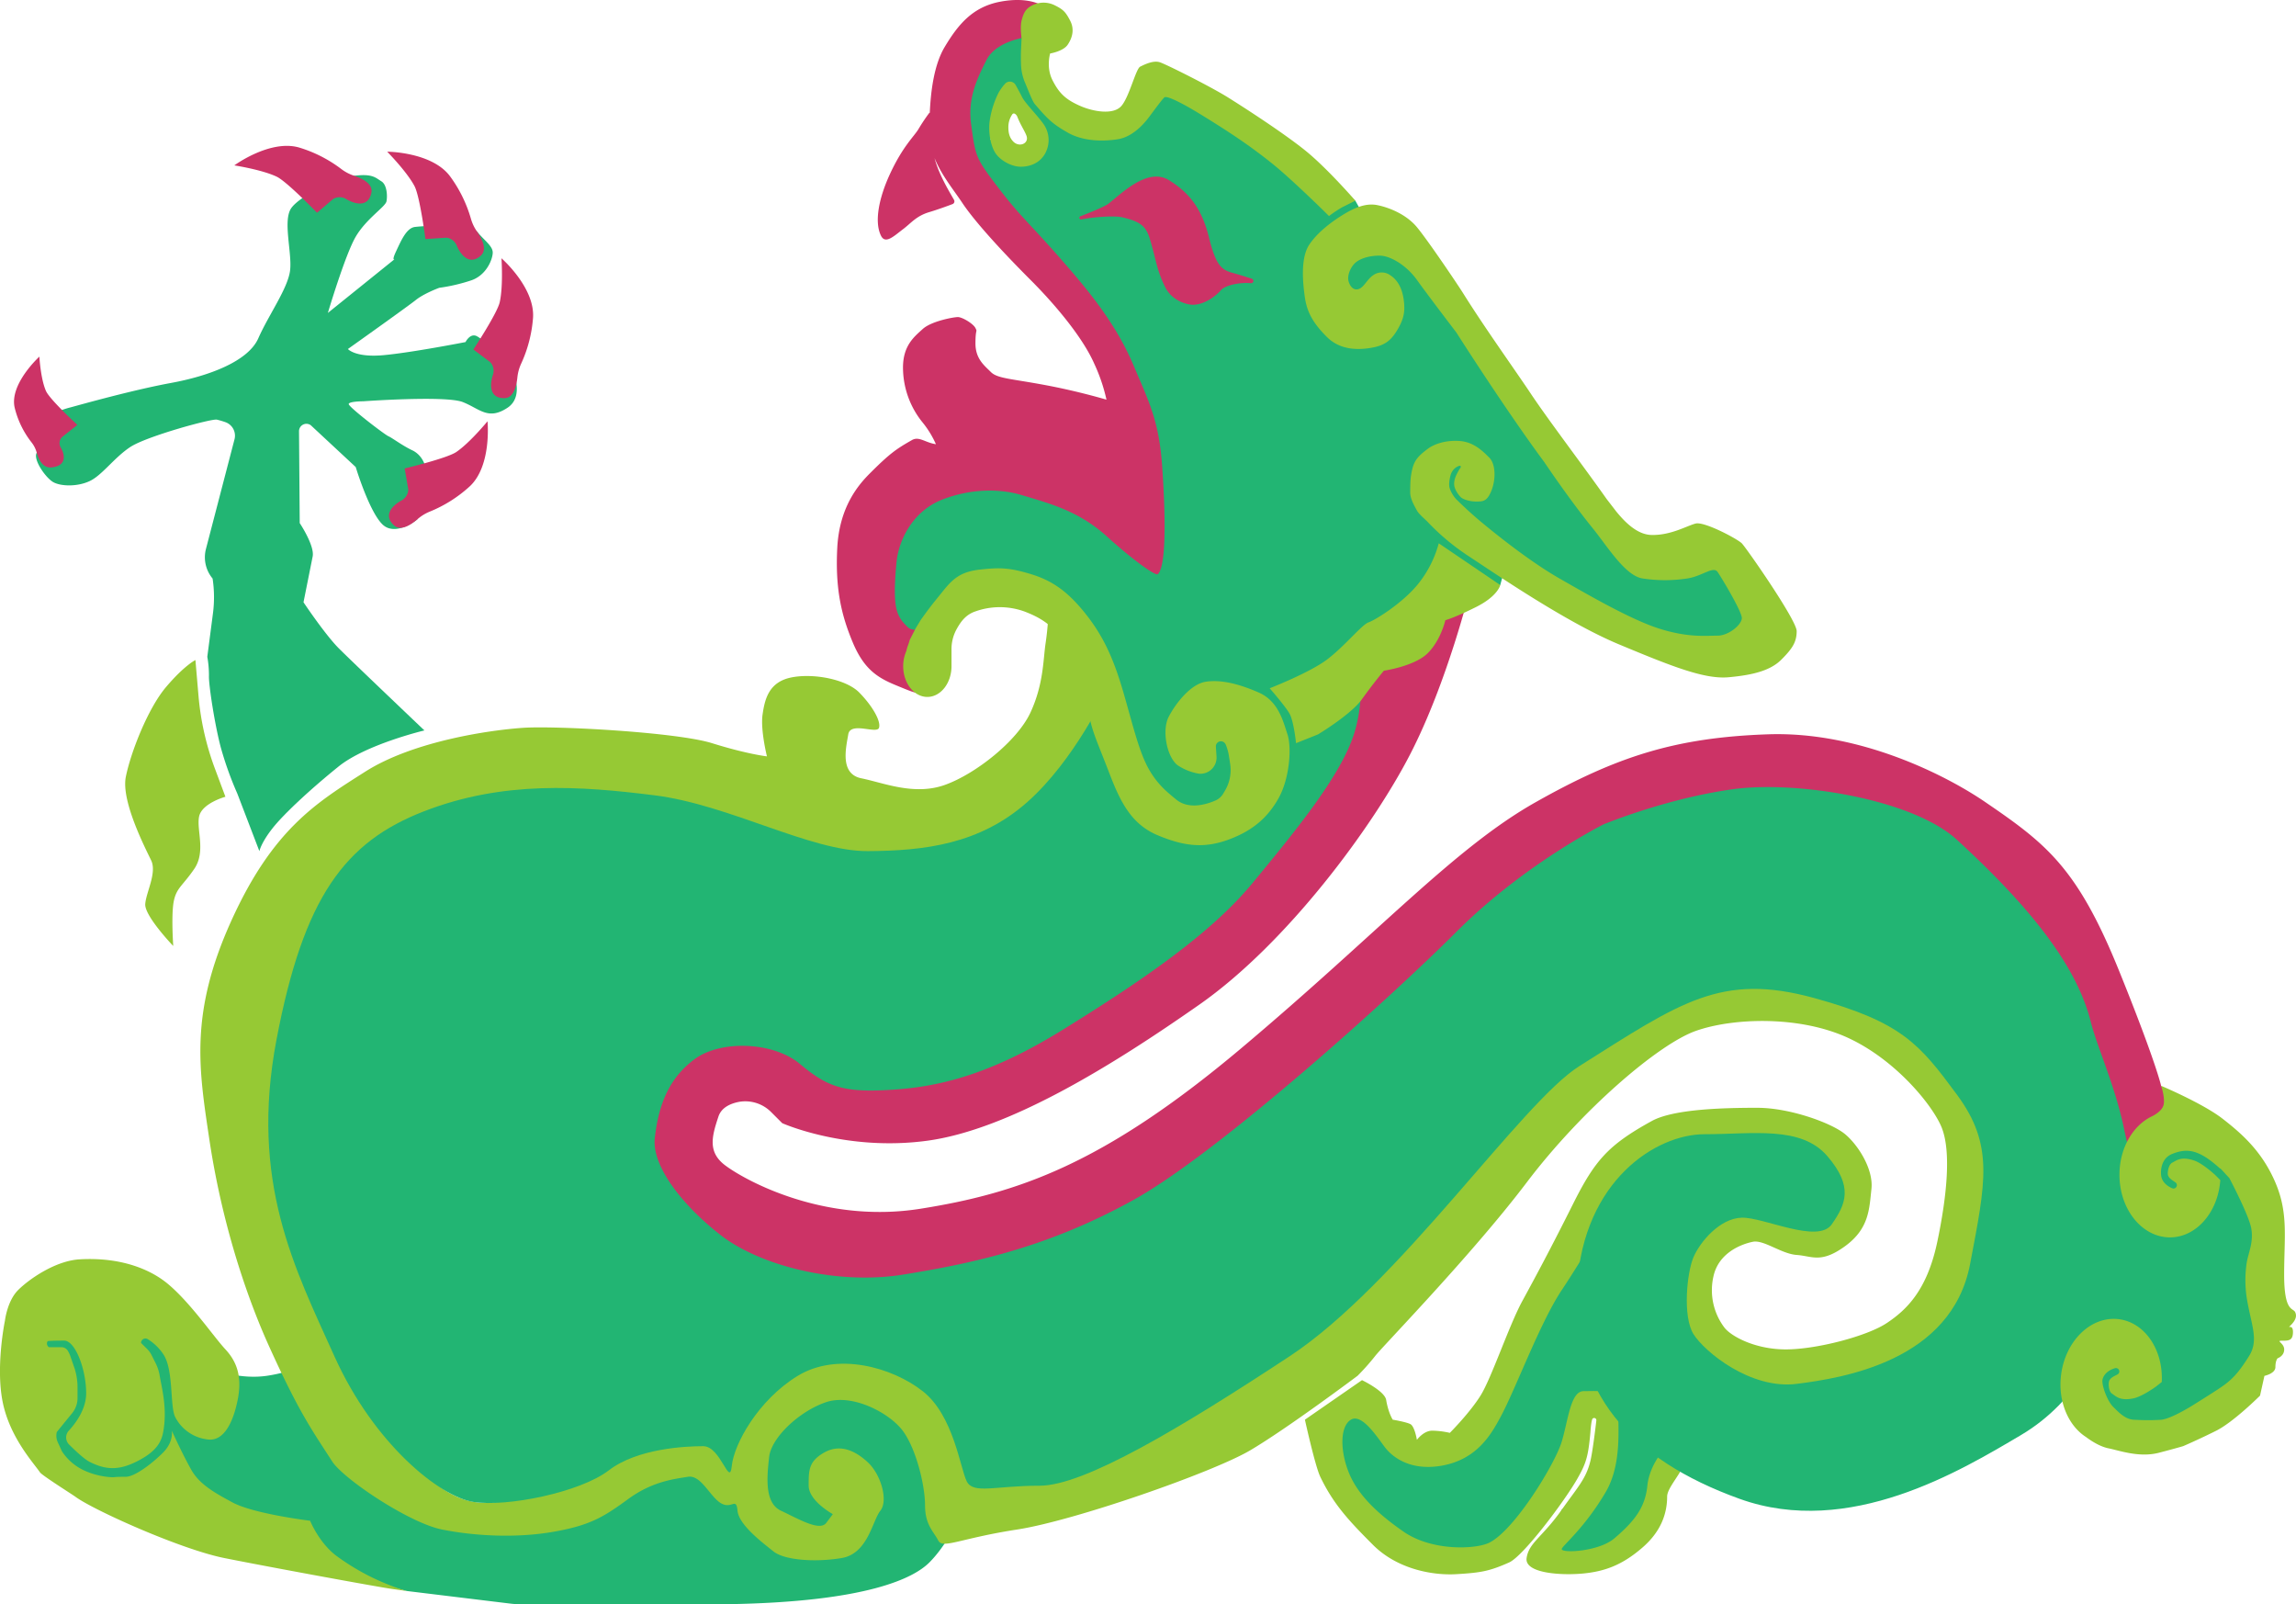 <svg xmlns="http://www.w3.org/2000/svg" viewBox="0 0 1045.64 730.36"><defs><style>.cls-1{fill:#22b573;}.cls-2{fill:#96c934;}.cls-3{fill:#c36;}</style></defs><g id="Third"><path class="cls-1" d="M415.32,642.93l-39.08-13.57L346,651.5l-7.76,28.86-16-12h-24.1l-27.92,13-41,12.87-44-13.29-38-44.58L138,620.79s-2.88,3.41-15.8,5.49-24.7-2.74-24.7-2.74-23.56-35-44.22-42.18c-19.36-6.71-37,5-41.08,20-2.58,9.47-6.08,40.32,0,50.16a75.11,75.11,0,0,0,33.08,28.84c16,7,59,23,71,26l69,18,47.36,5.76a34,34,0,0,0,4,.24h94.61c64-1,85-12,92-19s12-17.13,12-17.13Z"/><path class="cls-1" d="M715.24,565.36l7-12s11-16.6,17-9.3-3.09,10-6.54,37.64-1.46,42.66,6.54,52.66,17,19,22,23-5,16-5,16-4,19-8,23-23,16-23,16H702.17l9.07-25,16-12,5.17-23.58-5.17-14.42-6,3-5,16-6,18-17,24-21.6,14-30.4-6-29-26-8-33,16-13,17,21,15,5,21-9,25-59Z"/><path class="cls-2" d="M477.54,277.32s14.67-8.14,21.69-3.55,12.46,15.81,10.24,34.7-27.91,52.89-44.57,66.89-50.83,18.5-69.74,17.75-50.84-18.75-81.38-23.75-80.69-15-114.11,0-50,38.52-61.71,71.26-13.72,66.74-9.72,97.74,29,87,41,102,25.68,39.78,46.34,43.39,47.66-14.39,66.66-22.39,47-10,48-5,13-33,24-37,30-13.54,57-2.27,30,43.27,33,48.27,14,8,31,4,75-31,99-49,55-44,122-121,123-55,145-46,56,33,61,48,8,62.67,0,80.34-14,28.66-34,39.66-30,14-53,13-42-12-47-21-6.21-21.18-3.1-35.09,7.1-21.91,19.1-25.91,36,8,40,4,9-3,11-13-5-17-14-20-28-4-43-2-33,9-38,18-19,33-29,48-21.19,45.54-28,58c-4.1,7.53-10.51,19.23-27,22-13.84,2.32-22-3.83-25.5-8.41s-10.5-15.59-15.5-12.59-5,14-1,24,12.78,18.54,25,27c13,9,33,8,39,5,11.67-5.83,30-36,33-46s4-23,10-23,17-1,16,6,2.32,25.87-6,40c-10,17-20.33,24.81-20,26,.52,1.86,17,1,24-5,9.15-7.83,14-14,15-24s9-19,11-19,7,3,6,8-8,11.88-8,16c0,8-3,16-11,23-9.06,7.93-17,11-27,12s-27,0-26-7,7.15-9.45,16-22c7.3-10.34,11-14,13-22,1-4,2.37-15.12,2.77-18.75a1,1,0,0,0-1.73-.71c-.57.77-.89,4.89-1,6.46-1,11-2,14-6,21-5.78,10.13-24.53,35.13-31,38-9,4-12.83,4.66-23.91,5.33s-27.09-2.33-38.09-13.33-18-18.5-24-31c-2.39-5-7-26-7-26l26-18s10.33,4.94,11,9c1,6,3,9,3,9s6,1,8,2,3,7.19,3,7.19,3-4.19,7-4.19a37.84,37.84,0,0,1,8,1s9-9,14-17,13-32,19-43,13-24,23-44,16-27,36-38c10-5.49,33-6,48-6s34,7,40,12,13,16,12,25-1,18-12,26-15,4.48-22,4-15-7-20-6-15.74,4.91-18,16a28.2,28.2,0,0,0,5,23c3,4,14,10,28,10s37-6,46-12,18.36-14.92,23-37c4-19,6.6-40.51,2-52-4-10-21-31-43-41s-52-9-69-3-52,36-77,69-66,75-69,79a105.29,105.29,0,0,1-8,9s-32,24-49,34-80,32-106,36-34,9-36,5-6-7-6-16-4-25.53-10-33.76-23-17.24-35-13.24-25,16-26,25-2.21,20.91,5.4,24.45,17.6,9.55,20.6,5.55l3-4s-11-6-11-13,0-11,7-15,13.83-1.25,19.92,4.38,9.37,17.53,5.73,22.07-5.65,19.55-17.65,21.55-26,1-31-3-15.8-12.09-16.4-18.55-2.6-.45-7.6-3.45-9-13-15-12-16,2-27,10-17,12-34,15-36,2-51-1-44.9-23.06-50-31c-9-14-15-22-29-53-5.13-11.37-19.87-46.18-27-94-4.71-31.66-9-57,10-99s39-54,61-68,57-19,72-20,70,2,86,7,25,6,25,6-3-12-2-19,2.84-14.78,12.92-16.89,25.14.75,31.11,6.82,10,13.07,9,16.07-13-3-14,3-4,18,6,20,24,8,38,3,33-20,39-33,5.74-24,6.87-31.5,1.43-15.54,1.43-15.54"/><path class="cls-2" d="M31.46,657.66a4.53,4.53,0,0,1-.12-6.3c3.25-3.54,7.9-9.84,7.9-17,0-11-5-24-10-24s-11.69,0-12.85,2-14.15-11-14.15-11,1-9,6-14,17-13.36,28-14c19-1.1,32.31,4.67,40,11,10.4,8.56,20.87,24,26.44,30s7.56,13,5.56,23-6.24,19-13.62,18a19,19,0,0,1-14.77-10.08c-2.61-4.92-.61-21.92-5.61-28.92a23.21,23.21,0,0,0-7-6.69,2,2,0,0,0-3,1.75L67,614.16a10.34,10.34,0,0,1,2,2.74l1.9,3.79a19.83,19.83,0,0,1,1.84,5.72c.86,5.31,3.66,15.11,1.49,26-1,5-4,9-12,13s-14,4-21.69,0C38.18,664.13,34.24,660.43,31.46,657.66Z"/><path class="cls-2" d="M78.24,651.36s1,5-4,10-12.87,11-17,11c-7,0-4.14.33-7,.15a34.49,34.49,0,0,1-11.64-2.91,24.25,24.25,0,0,1-10.38-8.83l-1.91-4.15a7.09,7.09,0,0,1-.43-4.67l7-8.59a10.9,10.9,0,0,0,2.43-6.86v-4.79a28.8,28.8,0,0,0-1.28-8.5l-2.1-6.07a11.78,11.78,0,0,0-1.12-2.27,3.37,3.37,0,0,0-2.82-1.51H22.24l-.31-.31a2,2,0,0,1,.3-3l1-.68-21-8s-4.29,20.8-1,37,14.18,27.8,17,32c1,1.42,14.85,10.14,16,11,8,6,48,24,68,28s69,13,76,14l7,1a105.42,105.42,0,0,1-32-16c-8-6-12-16-12-16s-25.84-3.12-35.5-8.42c-6.5-3.58-14.5-7.58-18.5-14.58S78.24,651.36,78.24,651.36Z"/></g><g id="Second"><path class="cls-1" d="M503.62,315.29s18.3-45.66,48-47.29,57.66,1.36,71.66,15.36,12,29,0,55-49,80-67,94-81,71-133,74-63-18-81-18-34,12-34,26,17,42,45,50S454,569.8,491.61,547.58s116.63-85.22,145.63-115.22,72-70,109-79,93-11,127,5,62,35,77,72,30,86,30,86,3-7,15-2,33,12,35,32-3,29.93,0,41,13,6,.49,26.49-30.49,39.54-46.49,39.54-34-5-34-13,6-29,6-29-8.8,26-35.9,42-78.1,47-128.1,29-77-49-74-97,36-69,58-69,44-4,56,10,8.29,21.91,2,31-31-3.27-41-3-19,11-22,18-5,27,0,35,26,25.31,47,22.66,70.62-10.36,79-54.66c7-37,11-54-6-77s-25-33-65-44c-42.47-11.68-61,2-107,31-26.56,16.75-82.07,99.29-132,132.15s-93.58,58.91-113.77,58.88-30.2,4-33.2-2-6-30-20-41-39-18-57-7-29,31-30,41-5-9-13-9-30,1-43,11-46.32,16.78-61.66,14.39-45.34-26.39-63.34-66.39-38.69-79.24-26.34-144.12S157,383.36,193.13,369.36s70.94-11.53,105-7.26,70.91,25.53,97,25.4,51-3.21,72.54-22.17,35.92-50,35.92-50"/></g><g id="Top"><path class="cls-3" d="M669.57,268s-10.33,42.36-27.33,75.36-56,86-96,114-87,57-124,62-66-8-66-8l-5-5a16.58,16.58,0,0,0-15.19-4.6c-3.81.83-7.55,2.67-8.85,6.56-3,9-5,16.15,3,22.2,9,6.8,45,26.8,89,19.8s83-20,146-73,97-91.09,134-112,63.86-29.55,106-31,81.68,19,99.14,31c27.86,19,41.86,30,60.86,77,16.72,41.35,19,52,19,52l8,11-22,28,9,23a349.54,349.54,0,0,1-12-43c-4-19-12.24-37-15-48-6-24-25-50-61-83-20.24-18.55-73-27-102-23-30.51,4.21-58.91,16-58.91,16s-36.09,18-67.09,49-109,101-147,122-71,28.54-105,34c-30.12,4.84-65-4-83-18s-31.29-31.7-30-44c2-19,8.88-29.16,18-36,12-9,36-8,48,2s19,13,39,12,44-4.81,80-27,68-44,87-67c20.89-25.29,41.57-50.55,47-70s1-39,1-39L669.57,268"/><path class="cls-2" d="M1043.24,603.36c2-2,3-4,2-6s-5,0-5-17,2-28-4-42-15-22-24-29-28-15-28-15,2,6,1,9c-.81,2.44-3.82,4.18-4.93,4.74l-.4.2h0c-8.58,4.14-14.67,14.47-14.67,26.56,0,15.74,10.3,28.5,23,28.5,12,0,21.92-11.47,22.92-26.08l-2.42-2.42s-5.59-5.19-9.5-6.5c-6-2-8,0-10,1-1.26.64-2,3-2,5s2.4,3.14,3.54,4a1.53,1.53,0,0,1,.16,2.31h0a1.54,1.54,0,0,1-1.69.32c-1.58-.67-4.53-2.36-5-5.63-.36-2.5,0-8,5-10,5.65-2.26,10-2,16,2a51.49,51.49,0,0,1,5.9,4.76l0-.23,4.13,4.47s9,17,10,23-1,10.1-2,15a53.27,53.27,0,0,0,0,17c2,12,5.53,18.76,1,26-5,8-8,11-13.08,14.43-2.56,1.73-7.57,4.89-11.93,7.61v0s-10.07,6.46-15,7a100.14,100.14,0,0,1-12,0c-4.12,0-7-3-10-6-2.55-2.55-5.36-10-4.71-12.48.87-3.19,4-4.51,5.64-5a1.52,1.52,0,0,1,1.64.53h0a1.52,1.52,0,0,1-.43,2.27c-1.23.72-3.75,1.56-4,3.55s.22,4.42,1.4,5.2c1.86,1.23,3.61,3.45,9.81,2.18,4-.83,10.2-5.33,10.2-5.33l2.68-2.11c.76-14.62-7.69-27.19-19.65-28.62-12.61-1.51-24.35,9.94-26.22,25.57-1.44,12,3.38,23,11.41,28.11h0c.12.08,5.22,4.13,10.22,5.13s14,4.35,23,2c7-1.81,11-3,11-3s7-3,15-7,20-16,20-16l2-9s5-1,5-4,1-4,1-4,3-1,3-4-4-4-1-4,5,0,5-4S1041.24,605.36,1043.24,603.36Z"/></g><g id="Arm"><path class="cls-1" d="M32.31,185.42c5.4-1.47,28.39-7.91,45.59-11.07S113,164.56,117.65,154s13.47-22.73,14.46-30.86-3.53-23.07.69-28.6,20-13.38,28.44-14.49,9.86.93,12.44,2.49,2.82,6.7,2.33,9.15-9.18,7.86-14,16.07-12.69,34.71-12.69,34.71L179.7,118s-1.48,1,.73-3.68,4.66-10.55,8.58-11,24.7-2,28.29,2.21,7.17,6.59,7.1,9.54-2.76,10.07-9.63,12.52a79.89,79.89,0,0,1-14.71,3.44s-6.88,2.51-10.68,5.55-30.94,22.32-30.94,22.32,3.36,4,16.36,2.79S212,155.74,212,155.74s1.95-3.93,4.81-2.84,15.34,12.52,15.34,12.52,7.87,14.32-1,20.21-12.61.48-20.41-2.58-45.31-.35-45.31-.35-6.38,0-6.63,1.22,16.35,13.94,18.11,14.7,6.18,4.18,10.84,6.39,7.36,7.85,6.13,14-4.11,17.55-3.77,17.36-9.79,8.24-15.88,2.43-12.23-26.16-12.23-26.16l-20.48-19.05a3.37,3.37,0,0,0-5.34,2.82l.32,41.74s6.87,10.3,5.89,15.21l-4.17,20.84s9.81,14.72,16.19,21.09,38.87,37.26,38.87,37.26-26.56,6.32-39.08,16.42-25,21.62-30.18,28.24-5.89,10.31-5.89,10.31l-10.06-26.24a155.57,155.57,0,0,1-7.47-20.81c-2.84-10.58-5.58-28.78-5.44-32.68a47.88,47.88,0,0,0-.75-8.77L97,279.13a56.84,56.84,0,0,0-.18-15.74l-.17-.2a15.08,15.08,0,0,1-2.85-13.28l13-49.91a6.52,6.52,0,0,0-4.22-7.82,36.78,36.78,0,0,0-3.84-1.13c-2.46-.49-32.13,7.61-39.49,12.52S46.54,216.32,40.9,219s-13.24,2.46-16.68.49-9.32-10.34-7.48-13.38,7.52-17.72,7.52-17.72A37.8,37.8,0,0,1,32.31,185.42Z"/><path class="cls-2" d="M89,300.51l1.4,16.3a125.19,125.19,0,0,0,7.43,33l4.83,12.94s-10.79,2.94-12,9.07,3.19,15.94-2.2,23.79-8.09,8.59-9.32,14.72-.24,20.36-.24,20.36S65.74,417,66.15,411.58s5.39-14.23,2.69-19.87-13.74-27-11.54-38,10-31.15,18.39-41S89,300.51,89,300.51Z"/><path class="cls-3" d="M144.38,96.86S130.64,82.64,126,80.43c-6.78-3.21-19.29-5.13-19.29-5.13s16.34-12,29.59-8.11A60.7,60.7,0,0,1,155.49,77a19.9,19.9,0,0,0,5.75,3c3.54,1.18,8.72,3.63,7.9,7.72-1.49,7.46-8.49,4.75-11.52,2.88a5.78,5.78,0,0,0-5.9,0Z"/><path class="cls-3" d="M193.75,108.85s-2.54-19.61-5-24.16c-3.52-6.63-12.42-15.63-12.42-15.63s20.3.09,28.59,11.15a60.77,60.77,0,0,1,9.54,19.37,19.66,19.66,0,0,0,2.8,5.86c2.14,3.06,4.83,8.12,1.74,10.91-5.65,5.09-9.65-1.27-11-4.57a5.78,5.78,0,0,0-4.7-3.57Z"/><path class="cls-3" d="M215.58,159.12s10.89-16.5,12-21.53c1.66-7.32.8-20,.8-20s15.31,13.33,14.37,27.11a60.7,60.7,0,0,1-5.42,20.9,19.88,19.88,0,0,0-1.71,6.27c-.38,3.72-1.64,9.31-5.81,9.4-7.6.17-6.48-7.26-5.32-10.62a5.76,5.76,0,0,0-1.23-5.77Z"/><path class="cls-3" d="M184.29,213.28s19.23-4.59,23.5-7.48c6.21-4.21,14.23-14,14.23-14s2,20.2-8.06,29.6a60.7,60.7,0,0,1-18.26,11.54,19.86,19.86,0,0,0-5.53,3.41c-2.82,2.45-7.56,5.66-10.67,2.88-5.66-5.08.24-9.73,3.39-11.39a5.79,5.79,0,0,0,3.05-5.05Z"/><path class="cls-3" d="M35.23,193.45S22.61,181.83,20.93,178c-2.45-5.56-3-15.63-3-15.63S4.22,174.85,6.68,185.6a41.39,41.39,0,0,0,7.68,15.8,13.28,13.28,0,0,1,2.38,4.73c.79,2.88,2.66,7.13,6.8,6.67,7.56-.84,5.63-6.56,4.11-9.07a3.92,3.92,0,0,1,.58-4.71Z"/></g><g id="Head"><path class="cls-1" d="M780.24,250.36H749.79l-13.55-6-92.9-134.81L621.13,98.36l-3.89-7-39-29.56-50.5-24.66L514,56.53l-29.39-4.86L472.24,30.36l5.3-20.8H455.7l-18.46,20.8V65.83l4.83,8.55-3.15,1.54,52.69,62.81,27.63,58.63v41l-63.54-29-41.46,7-19.08,42.43,7.18,34.07,19.9,11.5,21-34,21.66-.22,30.34,17.22,12,40,15.73,38,29.27,10,26-22.93,5-10.07,7-4,29.58-29.89,24.82-15.61,16.6-20.5,22-6,3-11,44,26,37,16,22-1,16-12ZM451.05,63.55c2.19-5.19,8.16-16.49,8.16-16.49l8.49,4.61,4.71,7.89,1-.67L467.7,70.3Z"/><path class="cls-3" d="M570,126.87c-3.1-1-6.3-2-8.36-2.56-5.18-1.34-7.85-3.23-11-16S542.1,88,532.31,82s-22,6.52-27.53,10.77c-1.59,1.22-7.43,3.64-12.68,5.68a.75.75,0,0,0,.42,1.44c6.57-1.31,15.45-1.66,18.36-1,8.38,1.92,11,4,12.77,9.84,2.91,9.65,3.13,14.24,7,22,3.13,6.26,9.77,7.84,12,8,5,.34,10.54-3.32,13.46-6.7,1.56-1.82,7.52-3.58,13.41-3.12A1,1,0,0,0,570,126.87Z"/><path class="cls-3" d="M516.24,166.36c-8-19-20.67-34.1-31-46-16.62-19.15-20-21-30.77-35.12C444.37,72,444.24,71.36,442.24,56.36c-1.59-12,3-21,7-29s16-10,16-10v-4a9,9,0,0,1,1-5,21.81,21.81,0,0,1,4-5c1-1,4-1,4-1s-6-4-18.72-1.59-19.28,10.59-25.28,20.59c-4.67,7.79-6.31,19.22-6.8,30a1.18,1.18,0,0,0-.2,0,86.56,86.56,0,0,0-4.89,7.3c-1.88,3.3-7.11,7.7-13.11,20.7-4.78,10.37-7.25,21.49-4,28,2,4,6,0,10-3,3.58-2.68,6-6,11.84-7.75,4.14-1.24,8.52-2.86,10.72-3.69a1.33,1.33,0,0,0,.69-1.89c-1.77-3.17-6.88-11.33-8.88-19.07,3.08,7.69,8.55,14.28,12.63,20.4,6,9,19,23,31,35s23.91,26.55,29,38a79.36,79.36,0,0,1,5.67,16.6c-3.71-1.08-14.7-4.17-27.67-6.6-16-3-22-3-25-6s-7-6-7-13,1-5,0-7-6-5-8-5-12.06,1.85-16,5.42-9,7.58-9,17.58a39.72,39.72,0,0,0,9,25.06,44.09,44.09,0,0,1,6,9.82c-4.93-.72-7.66-3.74-10.93-1.88-7,4-9.87,5.88-19,15-5,5-14,15-15,34s2,31,7,43,11,16,19.25,19.43c7.08,2.93,10.53,4.36,9.72,3-2-3.39-5-8.39-5-14.39s5-10,5-12.29-2-.71-4-2.71-4-4-5-8.07-1-10.93,0-21.29,7.54-23.46,21-28.64c13-5,26-5,36-2,13,3.91,26.06,7.24,39,19,11,10,22,18,23,17s5-5,2-49C527.81,191.32,523.22,182.94,516.24,166.36Z"/><path class="cls-2" d="M465,22.68c-.11,2.46-.07,4.93,0,6.88a23.12,23.12,0,0,0,2,8.5c.57,1.27,3.07,7.92,4.25,9.3,6,7,8,9,15,13,7.47,4.27,17,4,23,3s11-6,14-10,5.91-8,7-9,8.24,2.61,17,8c13,8,22,14,32,22,9.41,7.53,26,24,26,24a59.23,59.23,0,0,1,6-4l6-3s-13-15-23-23-27-19-35-24-28-15-31-16-7,1-9,2-5,14-8.65,18-12.53,2.49-18.35,0c-7-3-10-6-13-12-2.86-5.72-1-12-1-12s6-1,8-4c3-4.48,2.54-8.21,1.13-10.93-2.13-4.07-3.13-5.07-7.13-7.07a11.45,11.45,0,0,0-10,0c-2.82,1.42-4,3-5,7-.76,3.07,0,8,0,8Z"/><path class="cls-2" d="M573.24,315.29c-9-3.93-17-5.93-24-4.93s-13.9,10-17,16-1,18,4,22a25.18,25.18,0,0,0,9.61,3.86l.67.06a7.36,7.36,0,0,0,7.5-7.94l-.29-4.4a2.3,2.3,0,0,1,4.12-1.54l.24.32a.75.75,0,0,1,.07.12,22.28,22.28,0,0,1,1.51,5.3l.57,3.69A18.37,18.37,0,0,1,557.86,360l-.79,1.33a7.6,7.6,0,0,1-3.5,3.11c-5.54,2.42-12.84,3.81-18-.5-3.84-3.19-8.29-6.62-12.29-13.62-4.57-8-7.32-20.14-11.66-35.07s-8.93-25.42-17.34-35.93c-8-10-15-15-25-18-9.62-2.89-14-3-23-2s-12.49,4.37-17,10c-4,5-5.17,6.22-10,13l0,0-2.47,4.08,0,.06-2.48,4.84a28,28,0,0,1-1,3c-.21.64-.42,1.41-.62,2.24a16.83,16.83,0,0,0-1.38,6.76c0,7.73,4.93,14,11,14s11-6.27,11-14c0-.14,0-.29,0-.44s0,0,0-.07v-7.22a18.82,18.82,0,0,1,2.4-9.25c2-3.59,4.29-6.58,8.6-8a33.06,33.06,0,0,1,22,0c8,3,11.69,6,16.35,11s10.22,19.62,12.65,33c2,11,3.45,13,10,30,5,13,10,23,22,28s21,6,32,2,18-10,23-19,6-23,4-29S582.23,319.22,573.24,315.29Z"/><path class="cls-2" d="M793.24,247.36c-2-2-17-10-21-9s-11.24,5.41-20.12,5.2c-6.38-.14-11.89-5.57-16.11-10.76-1.31-1.71-2.77-3.6-4.34-5.63v0h0c-10.41-14.78-26.41-35.78-34.41-47.78-7.54-11.31-21-30-31-46-2.37-3.79-16-24-21-30s-13-9-18-10-10,1-15,4-12,8-16,14-3,17-2,24,4,12,10,18,14,6,20,5,9-3,12-8,3.78-8.43,3-14-3-9-6-11a6.63,6.63,0,0,0-8,0c-2.35,1.57-4,5-6,6s-4,0-5-3,1-7,3-8.76,5.9-3.24,11-3.24,12.46,4.65,17,11c5,7,18,24,18,24s21.84,34.4,40,58.95c4.84,7.14,13.43,19.47,22,30.05,6.71,8.25,15,22,23,23a67,67,0,0,0,20,0c7-1,12-5.89,14-2.94s11,17.94,11,20.94-6,8-11,8-13,1-26-3-32-15-46-23-30-21-36-26C669,233,664.52,228.63,662.9,227a.53.53,0,0,0-.06-.1,14.25,14.25,0,0,1-2.6-4.56c-.55-1.67-.11-4.15.35-5.9a6.36,6.36,0,0,1,2.81-3.83c.72-.43,1.84-.83,1.84-.27,0,1,0,.16-1,2s-2,3.64-2,6,2,5,3,6,4,2,7,2c3.17,0,5,0,7-5s2-12-1-15-7.15-7.15-13.57-7.57-11.54,1.41-14.43,3.57c-4,3-6,5-7,9-.87,3.5-1,5.9-1,11,0,3,2.37,6.74,3,8s2.73,3.22,4.5,4.82a104.35,104.35,0,0,0,18.56,15.69c12.94,8.49,44.94,30.49,68.94,40.49s39,16,50,15,19-3,24-8,7-8,7-13S795.24,249.36,793.24,247.36Z"/><path class="cls-2" d="M646.24,265.36c-7,9-20,17-23,18s-11,11-19,17-26,13-26,13,7,8,9,11.48,3,13.52,3,13.52l10-4s15-9,20-16,10-13,10-13,14-2,20-8,8-15,8-15,4-1,14-6,11-10,11-10l-28-19A50.49,50.49,0,0,1,646.24,265.36Z"/><path class="cls-2" d="M465.3,75.91c4.48-.17,8.4-2,10.66-6A12.66,12.66,0,0,0,474.89,56c-3.14-4.24-8.09-9.12-9.47-11.9-.82-1.67-1.92-3.69-2.86-5.37a3,3,0,0,0-4.71-.74,22.7,22.7,0,0,0-3.06,4.19,41.73,41.73,0,0,0-4,12.41c-.74,4.55,0,10.6,2.16,14.48S460.82,76.08,465.3,75.91Zm-4.39-23.69c.65-1.18,1.92-.29,2.43,1,1.4,3.62,3.21,6.17,4.1,8.48,1.4,3.61-3.23,5.61-6,2.73-1.67-1.72-2.22-3.89-2.21-6.54A10.11,10.11,0,0,1,460.91,52.22Z"/></g></svg>